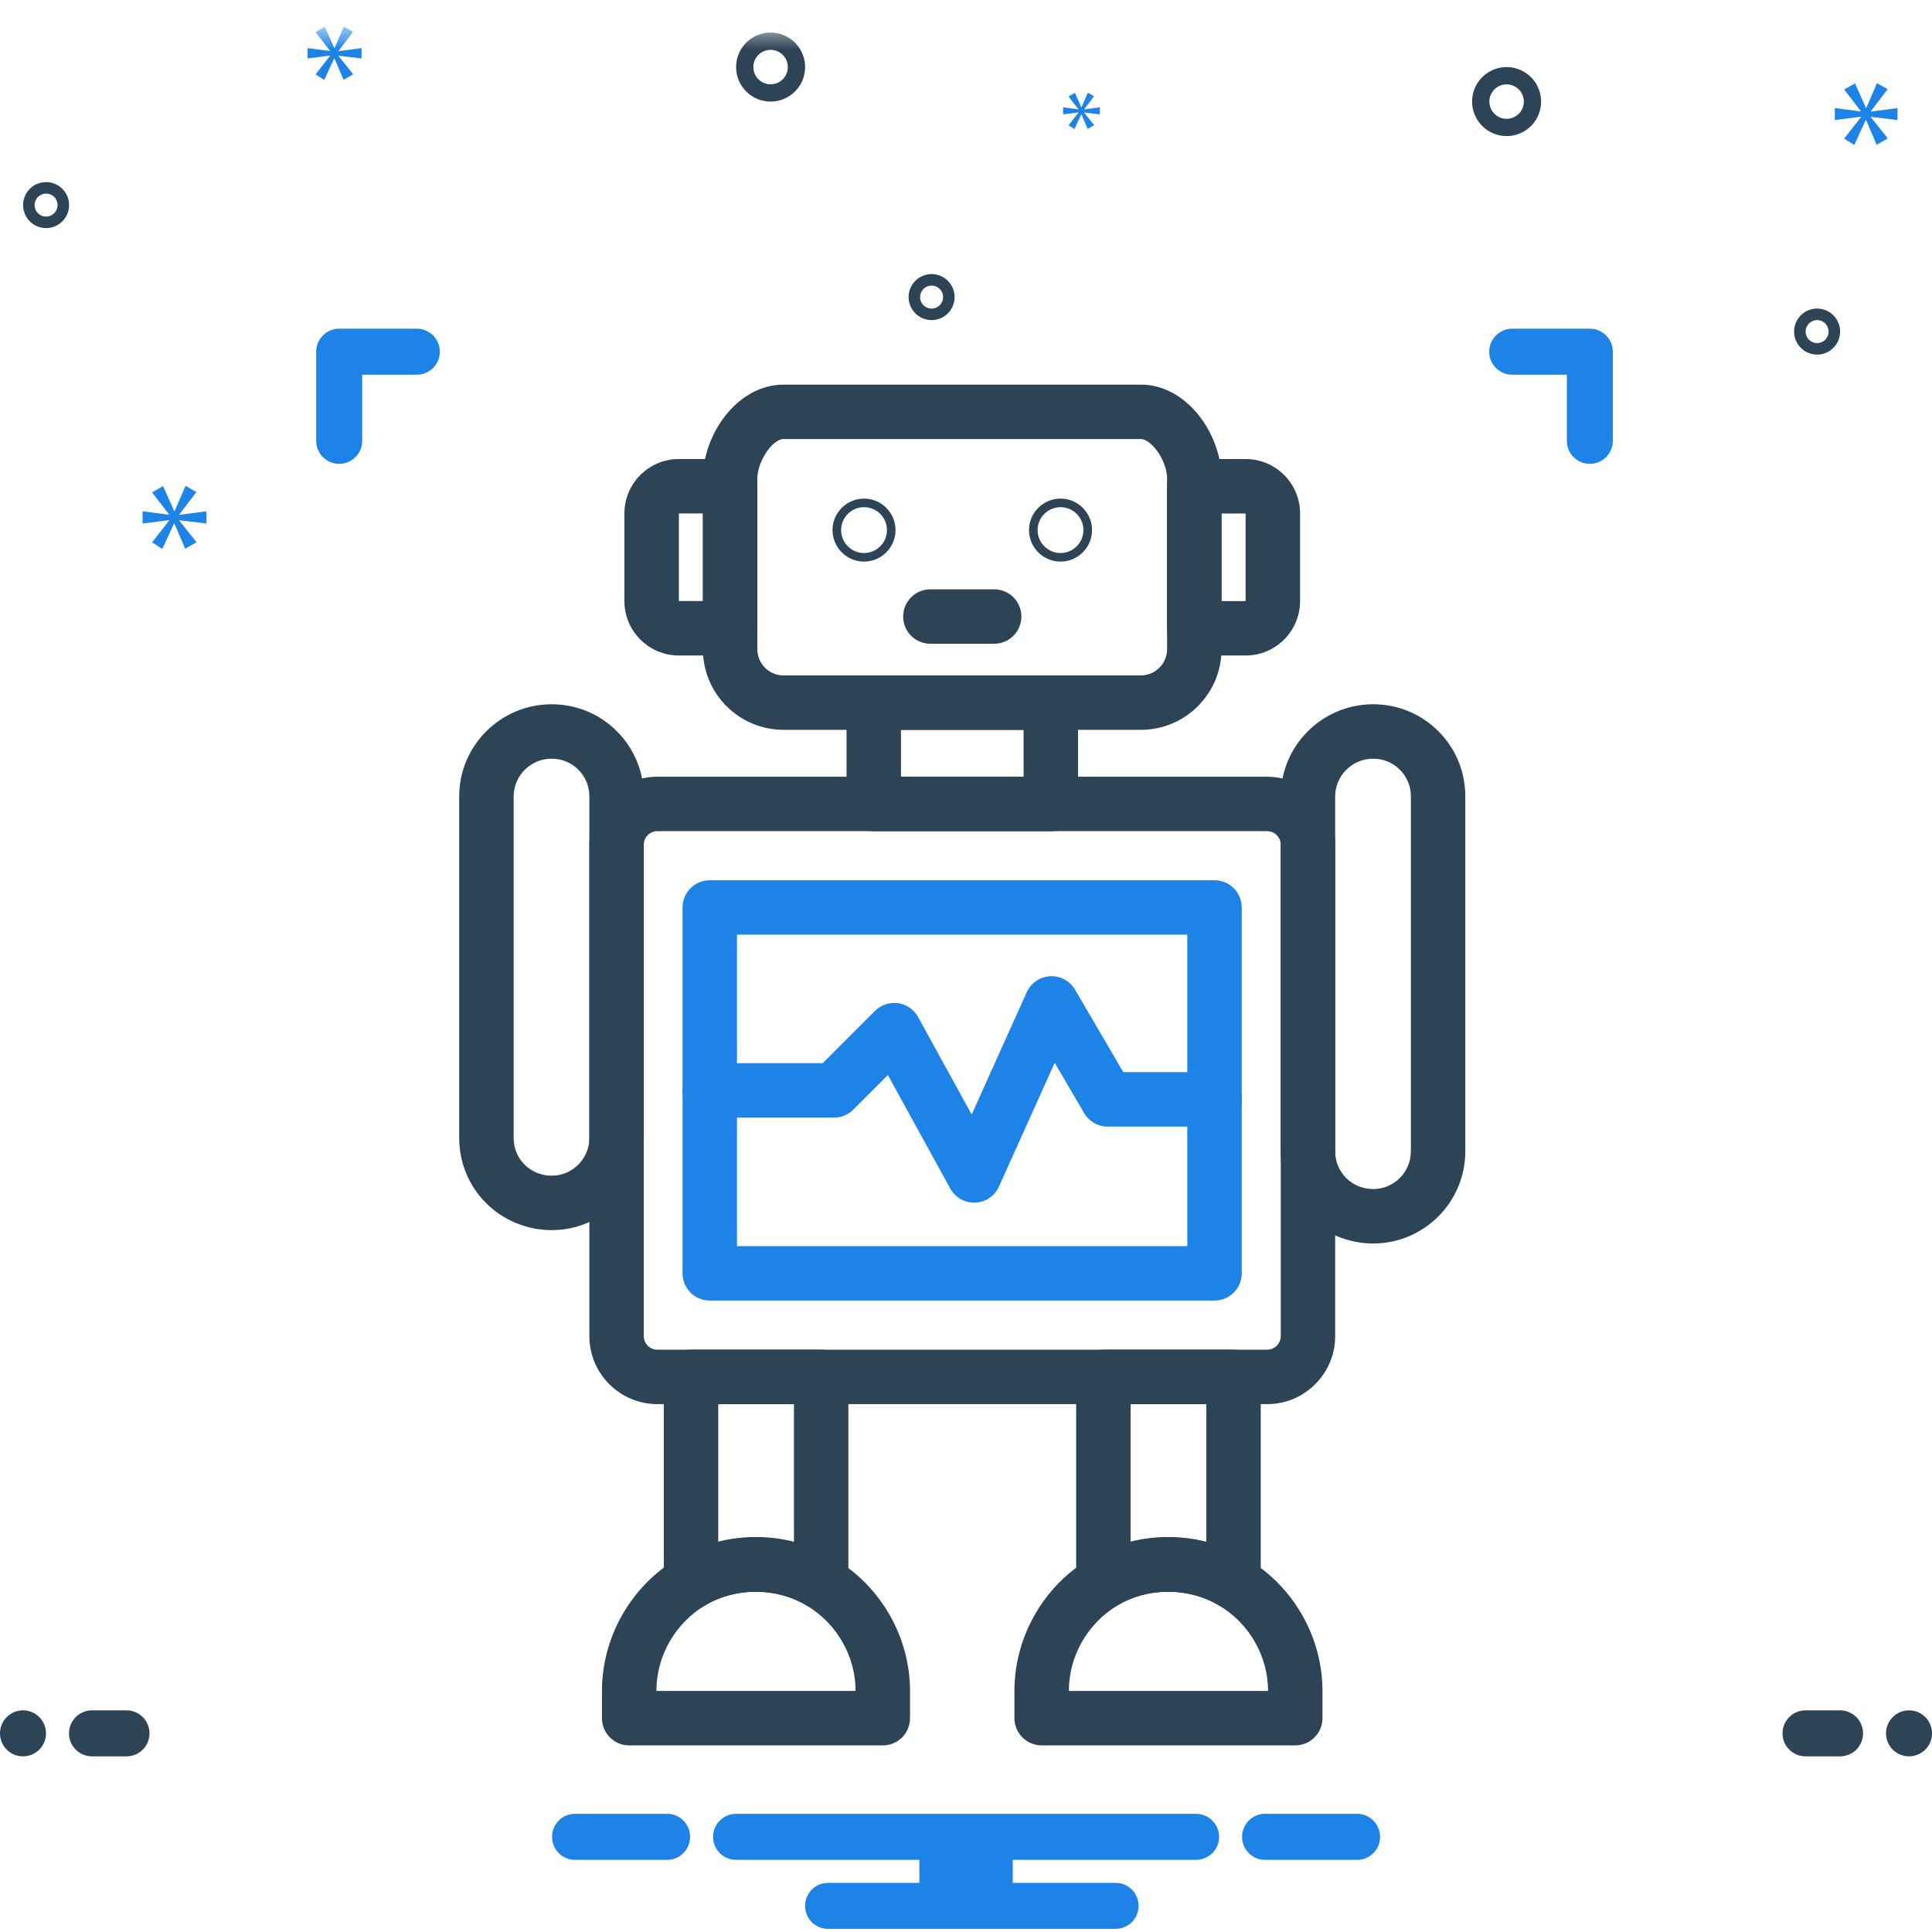 <svg width="59" height="59" viewBox="0 0 59 59" fill="none" xmlns="http://www.w3.org/2000/svg">
<path d="M0.702 53.636C1.09 53.636 1.405 53.322 1.405 52.934C1.405 52.546 1.09 52.231 0.702 52.231C0.314 52.231 0 52.546 0 52.934C0 53.322 0.314 53.636 0.702 53.636Z" fill="#2D4356"/>
<path d="M3.863 52.231H2.81C2.624 52.231 2.445 52.305 2.313 52.437C2.181 52.569 2.107 52.748 2.107 52.934C2.107 53.12 2.181 53.299 2.313 53.431C2.445 53.562 2.624 53.636 2.81 53.636H3.863C4.05 53.636 4.228 53.562 4.36 53.431C4.492 53.299 4.566 53.12 4.566 52.934C4.566 52.748 4.492 52.569 4.36 52.437C4.228 52.305 4.05 52.231 3.863 52.231ZM56.191 52.231H55.138C54.951 52.231 54.773 52.305 54.641 52.437C54.509 52.569 54.435 52.748 54.435 52.934C54.435 53.12 54.509 53.299 54.641 53.431C54.773 53.562 54.951 53.636 55.138 53.636H56.191C56.377 53.636 56.556 53.562 56.688 53.431C56.82 53.299 56.894 53.12 56.894 52.934C56.894 52.748 56.82 52.569 56.688 52.437C56.556 52.305 56.377 52.231 56.191 52.231Z" fill="#2D4356"/>
<path d="M58.298 53.636C58.686 53.636 59.001 53.322 59.001 52.934C59.001 52.546 58.686 52.231 58.298 52.231C57.91 52.231 57.596 52.546 57.596 52.934C57.596 53.322 57.91 53.636 58.298 53.636Z" fill="#2D4356"/>
<path d="M5.475 15.712L5.997 15.026L5.667 14.839L5.332 15.608H5.321L4.98 14.844L4.645 15.037L5.161 15.707V15.718L4.354 15.614V15.987L5.167 15.883V15.894L4.645 16.564L4.958 16.762L5.315 15.987H5.326L5.656 16.756L6.002 16.559L5.475 15.899V15.888L6.304 15.987V15.614L5.475 15.723V15.712Z" fill="#1E83E6"/>
<path d="M32.933 3.44L32.632 3.826L32.813 3.939L33.019 3.493H33.025L33.215 3.936L33.414 3.822L33.11 3.442V3.436L33.588 3.493V3.278L33.11 3.341V3.335L33.411 2.939L33.221 2.832L33.028 3.275H33.022L32.826 2.835L32.632 2.946L32.93 3.332V3.338L32.465 3.278V3.493L32.933 3.433V3.44Z" fill="#1E83E6"/>
<path d="M57.947 3.666V3.3L57.133 3.408V3.397L57.645 2.723L57.321 2.54L56.993 3.294H56.982L56.648 2.545L56.319 2.734L56.825 3.392V3.403L56.033 3.3V3.666L56.831 3.564V3.575L56.319 4.232L56.626 4.427L56.977 3.666H56.987L57.31 4.421L57.65 4.227L57.133 3.58V3.569L57.947 3.666Z" fill="#1E83E6"/>
<mask id="mask0_365_1230" style="mask-type:alpha" maskUnits="userSpaceOnUse" x="0" y="0" width="59" height="20">
<rect y="0.813" width="58.775" height="19.136" fill="#C4C4C4"/>
</mask>
<g mask="url(#mask0_365_1230)">
<path d="M33.511 26.297C33.505 25.598 33.222 24.929 32.724 24.438C32.227 23.947 31.554 23.672 30.855 23.675H27.296V29.028H30.855C31.568 29.015 32.247 28.72 32.744 28.209C33.242 27.697 33.517 27.011 33.511 26.297ZM28.7 25.08H30.855C31.182 25.076 31.498 25.202 31.732 25.43C31.967 25.658 32.101 25.97 32.106 26.297C32.111 26.638 31.984 26.967 31.75 27.215C31.516 27.462 31.195 27.609 30.855 27.624H28.7L28.7 25.08ZM33.511 33.333C33.511 32.617 33.234 31.929 32.74 31.412C32.245 30.895 31.57 30.589 30.855 30.558H27.296V35.91H30.855C31.2 35.92 31.543 35.861 31.865 35.737C32.187 35.612 32.48 35.423 32.728 35.183C32.976 34.943 33.173 34.655 33.307 34.337C33.442 34.019 33.511 33.678 33.511 33.333ZM28.7 31.962H30.855C31.196 31.995 31.513 32.154 31.744 32.407C31.975 32.66 32.104 32.99 32.106 33.333C32.106 33.493 32.074 33.653 32.01 33.8C31.946 33.948 31.852 34.081 31.735 34.191C31.618 34.3 31.479 34.385 31.328 34.439C31.176 34.493 31.015 34.516 30.855 34.505H28.7L28.7 31.962ZM46.009 4.156C46.217 4.156 46.421 4.094 46.594 3.978C46.768 3.863 46.903 3.698 46.982 3.505C47.062 3.313 47.083 3.101 47.042 2.897C47.002 2.692 46.901 2.505 46.754 2.357C46.607 2.21 46.419 2.11 46.215 2.069C46.01 2.028 45.798 2.049 45.606 2.129C45.413 2.209 45.249 2.344 45.133 2.517C45.017 2.69 44.955 2.894 44.955 3.102C44.956 3.382 45.067 3.649 45.264 3.847C45.462 4.044 45.73 4.156 46.009 4.156ZM46.009 2.575C46.113 2.575 46.215 2.606 46.302 2.664C46.388 2.722 46.456 2.804 46.496 2.901C46.536 2.997 46.546 3.103 46.526 3.205C46.505 3.307 46.455 3.401 46.382 3.475C46.308 3.548 46.214 3.599 46.112 3.619C46.01 3.639 45.904 3.629 45.807 3.589C45.711 3.549 45.629 3.482 45.571 3.395C45.513 3.308 45.482 3.206 45.482 3.102C45.482 2.963 45.538 2.829 45.637 2.73C45.735 2.631 45.869 2.576 46.009 2.575ZM23.533 3.102C23.741 3.102 23.945 3.04 24.118 2.925C24.291 2.809 24.426 2.644 24.506 2.452C24.586 2.259 24.607 2.048 24.566 1.843C24.525 1.639 24.425 1.451 24.278 1.304C24.13 1.156 23.943 1.056 23.738 1.015C23.534 0.975 23.322 0.996 23.13 1.075C22.937 1.155 22.772 1.29 22.657 1.463C22.541 1.637 22.479 1.84 22.479 2.049C22.479 2.328 22.59 2.596 22.788 2.793C22.985 2.991 23.253 3.102 23.533 3.102ZM23.533 1.522C23.637 1.522 23.739 1.553 23.825 1.611C23.912 1.669 23.98 1.751 24.019 1.847C24.059 1.943 24.07 2.049 24.049 2.151C24.029 2.254 23.979 2.348 23.905 2.421C23.831 2.495 23.738 2.545 23.635 2.565C23.533 2.586 23.427 2.575 23.331 2.535C23.235 2.496 23.152 2.428 23.095 2.341C23.037 2.255 23.006 2.153 23.006 2.049C23.006 1.909 23.061 1.775 23.16 1.676C23.259 1.578 23.393 1.522 23.533 1.522ZM55.491 10.829C55.63 10.829 55.766 10.787 55.882 10.71C55.997 10.633 56.087 10.523 56.14 10.395C56.193 10.267 56.207 10.125 56.18 9.989C56.153 9.853 56.086 9.728 55.988 9.629C55.89 9.531 55.764 9.464 55.628 9.437C55.492 9.41 55.351 9.424 55.222 9.477C55.094 9.53 54.984 9.62 54.907 9.736C54.83 9.851 54.789 9.987 54.789 10.126C54.789 10.312 54.863 10.491 54.995 10.623C55.127 10.754 55.305 10.828 55.491 10.829ZM55.491 9.775C55.561 9.775 55.629 9.796 55.686 9.834C55.744 9.873 55.789 9.928 55.816 9.992C55.842 10.056 55.849 10.127 55.836 10.195C55.822 10.263 55.789 10.325 55.74 10.374C55.691 10.424 55.628 10.457 55.56 10.471C55.492 10.484 55.421 10.477 55.357 10.451C55.293 10.424 55.238 10.379 55.199 10.321C55.161 10.264 55.14 10.196 55.14 10.126C55.14 10.033 55.177 9.944 55.243 9.878C55.309 9.812 55.398 9.775 55.491 9.775ZM28.449 9.775C28.588 9.775 28.724 9.734 28.84 9.657C28.955 9.579 29.045 9.47 29.098 9.341C29.151 9.213 29.165 9.072 29.138 8.936C29.111 8.799 29.044 8.674 28.946 8.576C28.848 8.478 28.723 8.411 28.586 8.384C28.45 8.357 28.309 8.37 28.181 8.424C28.052 8.477 27.942 8.567 27.865 8.682C27.788 8.798 27.747 8.934 27.747 9.073C27.747 9.259 27.821 9.437 27.953 9.569C28.085 9.701 28.263 9.775 28.449 9.775ZM28.449 8.721C28.519 8.721 28.587 8.742 28.645 8.781C28.702 8.819 28.747 8.874 28.774 8.938C28.8 9.002 28.807 9.073 28.794 9.141C28.78 9.209 28.747 9.272 28.698 9.321C28.649 9.37 28.586 9.403 28.518 9.417C28.45 9.431 28.379 9.424 28.315 9.397C28.251 9.37 28.196 9.325 28.157 9.268C28.119 9.21 28.098 9.142 28.098 9.073C28.098 8.979 28.135 8.89 28.201 8.824C28.267 8.758 28.356 8.721 28.449 8.721ZM1.407 5.561C1.269 5.561 1.133 5.602 1.017 5.679C0.902 5.756 0.812 5.866 0.759 5.994C0.705 6.123 0.691 6.264 0.719 6.4C0.746 6.536 0.813 6.661 0.911 6.76C1.009 6.858 1.134 6.925 1.27 6.952C1.407 6.979 1.548 6.965 1.676 6.912C1.805 6.859 1.914 6.769 1.991 6.653C2.069 6.538 2.11 6.402 2.11 6.263C2.11 6.077 2.036 5.898 1.904 5.767C1.772 5.635 1.594 5.561 1.407 5.561ZM1.407 6.614C1.338 6.614 1.27 6.594 1.212 6.555C1.155 6.516 1.11 6.462 1.083 6.397C1.056 6.333 1.049 6.263 1.063 6.194C1.077 6.126 1.11 6.064 1.159 6.015C1.208 5.966 1.271 5.932 1.339 5.919C1.407 5.905 1.478 5.912 1.542 5.939C1.606 5.965 1.661 6.01 1.699 6.068C1.738 6.126 1.759 6.194 1.759 6.263C1.759 6.356 1.722 6.445 1.656 6.511C1.59 6.577 1.501 6.614 1.407 6.614Z" fill="#2D4356"/>
<path d="M12.729 10.038H10.359C10.172 10.038 9.994 10.112 9.862 10.244C9.73 10.376 9.656 10.554 9.656 10.741V13.462C9.656 13.649 9.73 13.827 9.862 13.959C9.994 14.091 10.172 14.165 10.359 14.165C10.545 14.165 10.724 14.091 10.855 13.959C10.987 13.827 11.061 13.649 11.061 13.462V11.443H12.729C12.915 11.443 13.094 11.369 13.226 11.237C13.358 11.105 13.432 10.927 13.432 10.741C13.432 10.554 13.358 10.376 13.226 10.244C13.094 10.112 12.915 10.038 12.729 10.038ZM48.551 10.038H46.18C45.994 10.038 45.815 10.112 45.684 10.244C45.552 10.376 45.478 10.554 45.478 10.741C45.478 10.927 45.552 11.105 45.684 11.237C45.815 11.369 45.994 11.443 46.18 11.443H47.849V13.462C47.849 13.649 47.922 13.827 48.054 13.959C48.186 14.091 48.365 14.165 48.551 14.165C48.737 14.165 48.916 14.091 49.048 13.959C49.179 13.827 49.253 13.649 49.253 13.462V10.741C49.253 10.554 49.179 10.376 49.048 10.244C48.916 10.112 48.737 10.038 48.551 10.038ZM12.729 48.23H11.061V46.211C11.061 46.025 10.987 45.846 10.855 45.714C10.724 45.583 10.545 45.509 10.359 45.509C10.172 45.509 9.994 45.583 9.862 45.714C9.73 45.846 9.656 46.025 9.656 46.211V48.933C9.656 49.119 9.73 49.298 9.862 49.429C9.994 49.561 10.172 49.635 10.359 49.635H12.729C12.915 49.635 13.094 49.561 13.226 49.429C13.358 49.298 13.432 49.119 13.432 48.933C13.432 48.746 13.358 48.568 13.226 48.436C13.094 48.304 12.915 48.23 12.729 48.23ZM48.551 45.509C48.365 45.509 48.186 45.583 48.054 45.714C47.922 45.846 47.849 46.025 47.849 46.211V48.23H46.18C45.994 48.23 45.815 48.304 45.684 48.436C45.552 48.568 45.478 48.746 45.478 48.933C45.478 49.119 45.552 49.298 45.684 49.429C45.815 49.561 45.994 49.635 46.18 49.635H48.551C48.737 49.635 48.916 49.561 49.048 49.429C49.179 49.298 49.253 49.119 49.253 48.933V46.211C49.253 46.025 49.179 45.846 49.048 45.714C48.916 45.583 48.737 45.509 48.551 45.509Z" fill="#1E83E6"/>
<path d="M9.637 2.273L9.902 2.441L10.205 1.785H10.213L10.493 2.436L10.786 2.269L10.339 1.711V1.701L11.041 1.785V1.469L10.339 1.562V1.553L10.781 0.972L10.502 0.813L10.218 1.464H10.209L9.921 0.818L9.637 0.981L10.074 1.548V1.557L9.391 1.469V1.785L10.079 1.697V1.706L9.637 2.273Z" fill="#1E83E6"/>
</g>
<path d="M41.497 55.392H38.579C38.403 55.406 38.238 55.486 38.118 55.616C37.998 55.746 37.931 55.917 37.931 56.094C37.931 56.271 37.998 56.442 38.118 56.572C38.238 56.702 38.403 56.782 38.579 56.796H41.497C41.673 56.782 41.838 56.702 41.958 56.572C42.079 56.442 42.145 56.271 42.145 56.094C42.145 55.917 42.079 55.746 41.958 55.616C41.838 55.486 41.673 55.406 41.497 55.392ZM20.425 55.392H17.508C17.331 55.406 17.166 55.486 17.046 55.616C16.926 55.746 16.859 55.917 16.859 56.094C16.859 56.271 16.926 56.442 17.046 56.572C17.166 56.702 17.331 56.782 17.508 56.796H20.425C20.602 56.782 20.767 56.702 20.887 56.572C21.007 56.442 21.074 56.271 21.074 56.094C21.074 55.917 21.007 55.746 20.887 55.616C20.767 55.486 20.602 55.406 20.425 55.392ZM36.526 55.392H22.479C22.292 55.392 22.113 55.466 21.982 55.597C21.85 55.729 21.776 55.908 21.776 56.094C21.776 56.28 21.85 56.459 21.982 56.591C22.113 56.722 22.292 56.796 22.479 56.796H28.076V57.499H25.288C25.102 57.499 24.923 57.573 24.791 57.705C24.66 57.836 24.586 58.015 24.586 58.201C24.586 58.387 24.66 58.566 24.791 58.698C24.923 58.83 25.102 58.904 25.288 58.904H34.068C34.254 58.904 34.433 58.83 34.565 58.698C34.696 58.566 34.77 58.387 34.77 58.201C34.77 58.015 34.696 57.836 34.565 57.705C34.433 57.573 34.254 57.499 34.068 57.499H30.928V56.796H36.526C36.712 56.796 36.891 56.722 37.023 56.591C37.155 56.459 37.229 56.28 37.229 56.094C37.229 55.908 37.155 55.729 37.023 55.597C36.891 55.466 36.712 55.392 36.526 55.392Z" fill="#1E83E6"/>
<path d="M26.959 53.302H19.214C18.755 53.302 18.383 52.929 18.383 52.471V51.638C18.383 49.999 19.259 48.453 20.671 47.604C22.109 46.734 24.046 46.73 25.505 47.614C26.913 48.461 27.79 50.004 27.79 51.638V52.471C27.79 52.929 27.418 53.302 26.959 53.302ZM20.045 51.639L26.128 51.638C26.128 50.584 25.56 49.587 24.646 49.037C23.687 48.458 22.439 48.478 21.529 49.027C20.613 49.579 20.045 50.579 20.045 51.638V51.639Z" fill="#2D4356"/>
<path d="M25.077 49.155C24.928 49.155 24.779 49.115 24.647 49.035C23.693 48.458 22.442 48.478 21.533 49.027C21.276 49.182 20.956 49.187 20.694 49.04C20.433 48.892 20.271 48.616 20.271 48.316V42.048C20.271 41.589 20.644 41.217 21.103 41.217H25.077C25.536 41.217 25.908 41.589 25.908 42.048V48.324C25.908 48.624 25.746 48.901 25.485 49.048C25.358 49.12 25.218 49.155 25.077 49.155ZM23.086 46.938C23.48 46.938 23.869 46.987 24.246 47.084V42.879H21.934V47.08C22.307 46.986 22.694 46.938 23.086 46.938ZM39.555 53.301H31.81C31.351 53.301 30.979 52.929 30.979 52.47V51.638C30.979 49.999 31.855 48.453 33.267 47.603C34.703 46.734 36.638 46.729 38.101 47.613C39.51 48.461 40.386 50.004 40.386 51.638V52.47C40.386 52.929 40.015 53.301 39.555 53.301ZM32.641 51.639L38.724 51.638C38.724 50.583 38.156 49.586 37.242 49.036C36.282 48.456 35.033 48.478 34.126 49.027C33.209 49.579 32.641 50.578 32.641 51.638V51.639Z" fill="#2D4356"/>
<path d="M37.67 49.155C37.521 49.155 37.372 49.115 37.24 49.035C36.283 48.457 35.032 48.478 34.125 49.027C33.869 49.183 33.548 49.188 33.287 49.04C33.025 48.892 32.864 48.616 32.864 48.316V42.048C32.864 41.589 33.236 41.217 33.695 41.217H37.67C38.13 41.217 38.501 41.589 38.501 42.048V48.324C38.501 48.624 38.34 48.901 38.078 49.048C37.952 49.12 37.811 49.155 37.67 49.155ZM35.678 46.938C36.073 46.938 36.463 46.987 36.839 47.084V42.879H34.526V47.08C34.899 46.986 35.286 46.938 35.678 46.938ZM16.846 37.566C16.098 37.566 15.37 37.266 14.847 36.744C14.316 36.212 14.023 35.505 14.023 34.751V24.321C14.023 22.769 15.29 21.507 16.846 21.507C17.599 21.507 18.306 21.799 18.837 22.33C19.368 22.861 19.66 23.568 19.66 24.321V34.751C19.66 36.303 18.398 37.566 16.846 37.566ZM16.846 23.169C16.206 23.169 15.686 23.686 15.686 24.321V34.751C15.686 35.061 15.805 35.351 16.022 35.568C16.235 35.781 16.536 35.904 16.846 35.904C17.481 35.904 17.998 35.386 17.998 34.751V24.321C17.998 24.012 17.879 23.722 17.662 23.505C17.445 23.288 17.155 23.169 16.846 23.169ZM41.935 37.974C41.186 37.974 40.457 37.674 39.935 37.151C39.404 36.62 39.112 35.912 39.112 35.16V24.321C39.112 22.769 40.378 21.507 41.935 21.507C42.689 21.507 43.395 21.799 43.925 22.33C44.456 22.86 44.748 23.567 44.748 24.321V35.16C44.748 36.712 43.486 37.974 41.935 37.974ZM41.935 23.169C41.294 23.169 40.774 23.686 40.774 24.321V35.16C40.774 35.469 40.893 35.759 41.11 35.976C41.323 36.189 41.624 36.312 41.935 36.312C42.569 36.312 43.086 35.795 43.086 35.16V24.321C43.086 24.012 42.967 23.722 42.75 23.506C42.534 23.288 42.244 23.169 41.935 23.169Z" fill="#2D4356"/>
<path d="M38.696 42.88H20.076C18.93 42.88 17.998 41.948 17.998 40.803V25.797C17.998 24.652 18.93 23.72 20.076 23.72H38.696C39.842 23.72 40.774 24.652 40.774 25.797V40.803C40.774 41.948 39.842 42.88 38.696 42.88ZM20.076 25.382C19.846 25.382 19.66 25.568 19.66 25.797V40.803C19.66 41.032 19.846 41.218 20.076 41.218H38.696C38.925 41.218 39.112 41.032 39.112 40.803V25.797C39.112 25.568 38.925 25.382 38.696 25.382H20.076Z" fill="#2D4356"/>
<path d="M37.089 39.717H21.675C21.216 39.717 20.844 39.345 20.844 38.886V27.713C20.844 27.254 21.216 26.882 21.675 26.882H37.089C37.549 26.882 37.92 27.254 37.92 27.713V38.886C37.92 39.345 37.549 39.717 37.089 39.717ZM22.506 38.055H36.258V28.544H22.506V38.055Z" fill="#1E83E6"/>
<path d="M29.748 36.727C29.446 36.727 29.167 36.563 29.02 36.296L27.114 32.83L26.057 33.887C25.901 34.042 25.69 34.13 25.469 34.13H21.675C21.216 34.13 20.844 33.758 20.844 33.299C20.844 32.84 21.216 32.468 21.675 32.468H25.125L26.721 30.871C26.905 30.686 27.168 30.601 27.426 30.636C27.685 30.673 27.911 30.83 28.037 31.058L29.674 34.036L31.354 30.302C31.483 30.018 31.758 29.83 32.069 29.813C32.375 29.794 32.673 29.955 32.83 30.223L34.302 32.741H37.089C37.549 32.741 37.92 33.114 37.92 33.572C37.92 34.032 37.549 34.404 37.089 34.404H33.825C33.529 34.404 33.257 34.247 33.108 33.992L32.209 32.455L30.506 36.237C30.377 36.524 30.097 36.714 29.782 36.726C29.77 36.727 29.759 36.727 29.748 36.727Z" fill="#1E83E6"/>
<path d="M32.09 25.382H26.683C26.224 25.382 25.852 25.01 25.852 24.551V21.458C25.852 20.999 26.224 20.627 26.683 20.627H32.09C32.549 20.627 32.921 20.999 32.921 21.458V24.551C32.921 25.01 32.549 25.382 32.09 25.382ZM27.514 23.72H31.259V22.289H27.514V23.72Z" fill="#2D4356"/>
<path d="M34.84 22.288H23.928C22.57 22.288 21.465 21.183 21.465 19.825V14.618C21.465 13.262 22.518 11.746 23.928 11.746H34.84C36.25 11.746 37.303 13.262 37.303 14.618V19.825C37.303 21.183 36.199 22.288 34.84 22.288ZM23.928 13.408C23.584 13.408 23.127 14.098 23.127 14.618V19.825C23.127 20.266 23.487 20.626 23.928 20.626H34.84C35.282 20.626 35.641 20.266 35.641 19.825V14.618C35.641 14.057 35.157 13.408 34.84 13.408H23.928Z" fill="#2D4356"/>
<path d="M26.386 17.15C25.856 17.15 25.424 16.718 25.424 16.188C25.424 15.658 25.856 15.227 26.386 15.227C26.916 15.227 27.348 15.658 27.348 16.188C27.348 16.718 26.916 17.15 26.386 17.15ZM26.386 15.488C26 15.488 25.686 15.802 25.686 16.188C25.686 16.574 26 16.889 26.386 16.889C26.772 16.889 27.086 16.574 27.086 16.188C27.086 15.802 26.772 15.488 26.386 15.488ZM32.387 17.15C31.856 17.15 31.424 16.718 31.424 16.188C31.424 15.658 31.856 15.227 32.387 15.227C32.917 15.227 33.349 15.658 33.349 16.188C33.349 16.718 32.917 17.15 32.387 17.15ZM32.387 15.488C32.001 15.488 31.686 15.802 31.686 16.188C31.686 16.574 32.001 16.889 32.387 16.889C32.772 16.889 33.086 16.574 33.086 16.188C33.086 15.802 32.772 15.488 32.387 15.488ZM30.36 19.659H28.412C27.953 19.659 27.581 19.287 27.581 18.828C27.581 18.369 27.953 17.997 28.412 17.997H30.36C30.82 17.997 31.191 18.369 31.191 18.828C31.191 19.287 30.82 19.659 30.36 19.659Z" fill="#2D4356"/>
<path d="M38.039 20.018H36.472C36.013 20.018 35.641 19.646 35.641 19.187V14.849C35.641 14.39 36.013 14.018 36.472 14.018H38.039C38.956 14.018 39.702 14.763 39.702 15.68V18.356C39.702 19.273 38.956 20.018 38.039 20.018ZM37.303 18.356H38.039V15.682L37.303 15.681V18.356ZM38.039 15.68H38.87H38.039ZM22.298 20.018H20.731C19.814 20.018 19.068 19.273 19.068 18.356V15.68C19.068 14.763 19.814 14.018 20.731 14.018H22.298C22.757 14.018 23.129 14.39 23.129 14.849V19.187C23.129 19.646 22.757 20.018 22.298 20.018ZM19.899 18.356H20.731H19.899ZM20.731 18.354L21.467 18.355V15.68H20.731V18.354Z" fill="#2D4356"/>
</svg>
